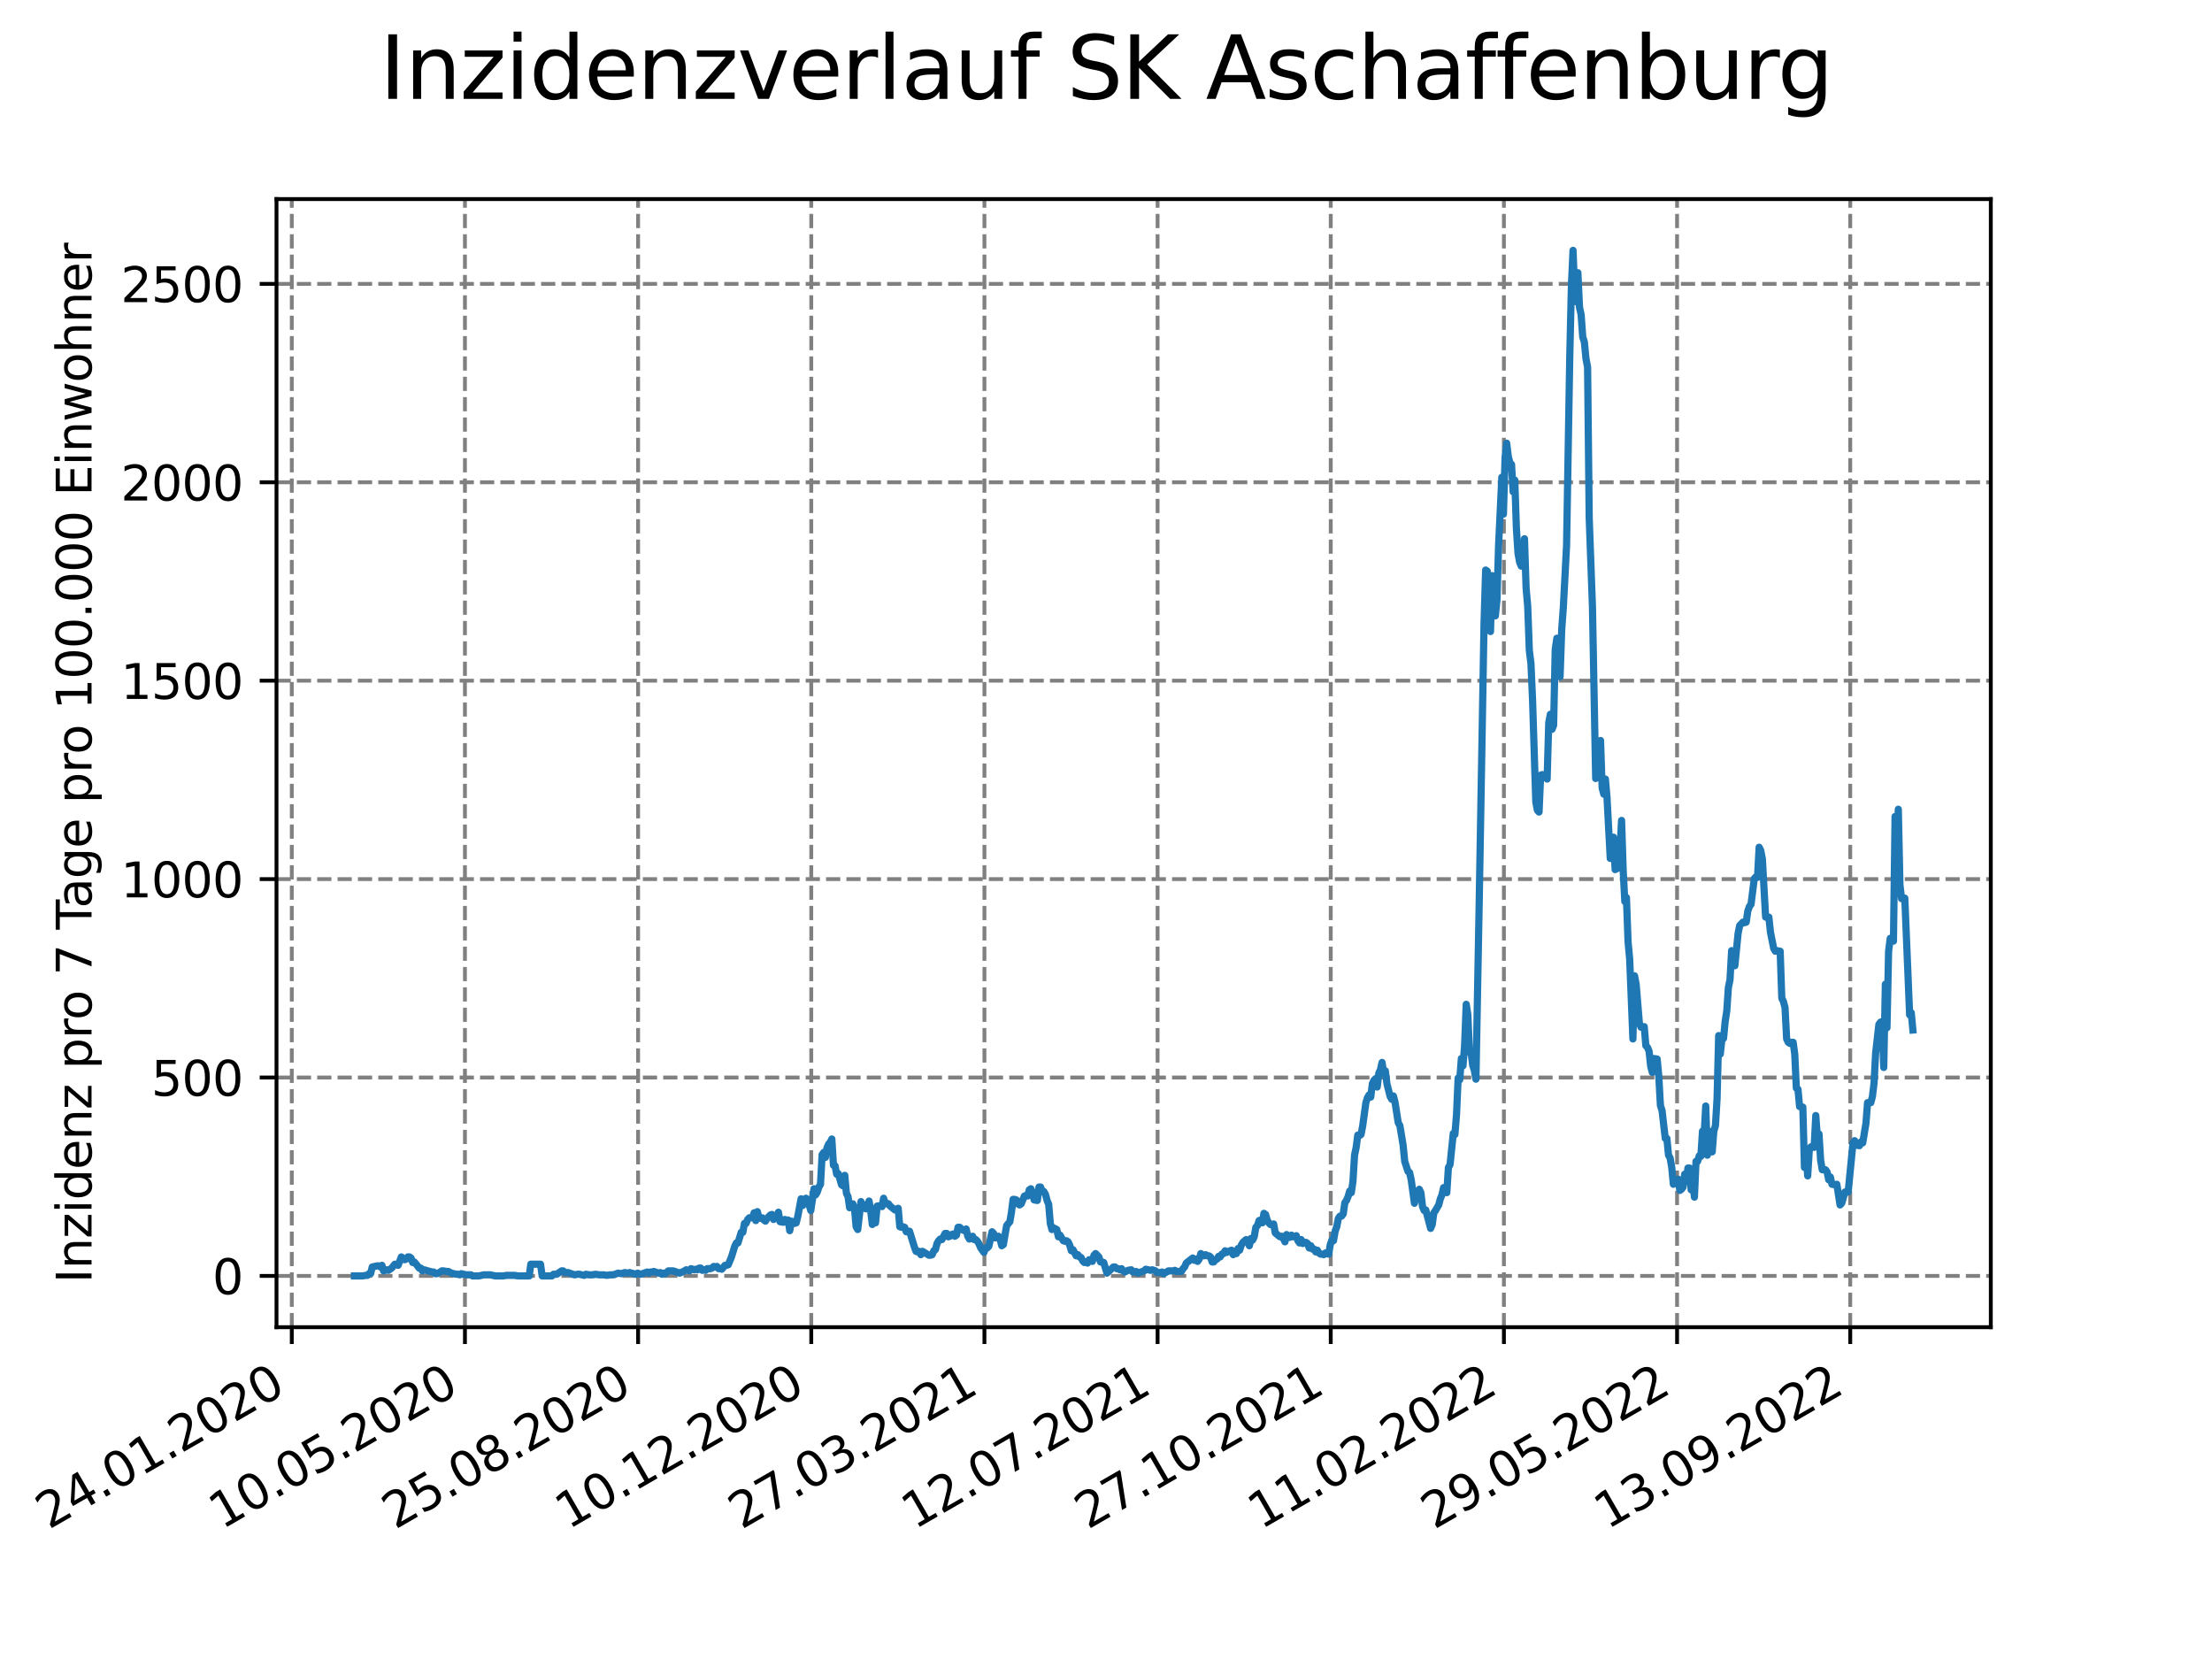 <?xml version="1.0" encoding="utf-8" standalone="no"?>
<!DOCTYPE svg PUBLIC "-//W3C//DTD SVG 1.1//EN"
  "http://www.w3.org/Graphics/SVG/1.1/DTD/svg11.dtd">
<svg xmlns:xlink="http://www.w3.org/1999/xlink" width="460.8pt" height="345.6pt" viewBox="0 0 460.8 345.6" xmlns="http://www.w3.org/2000/svg" version="1.1">
 <defs>
  <style type="text/css">*{stroke-linejoin: round; stroke-linecap: butt}</style>
 </defs>
 <g id="figure_1">
  <g id="patch_1">
   <path d="M 0 345.6 
L 460.8 345.6 
L 460.8 0 
L 0 0 
z
" style="fill: #ffffff"/>
  </g>
  <g id="axes_1">
   <g id="patch_2">
    <path d="M 57.6 276.48 
L 414.72 276.48 
L 414.72 41.472 
L 57.6 41.472 
z
" style="fill: #ffffff"/>
   </g>
   <g id="matplotlib.axis_1">
    <g id="xtick_1">
     <g id="line2d_1">
      <path d="M 60.783 276.48 
L 60.783 41.472 
" clip-path="url(#p3dc11db4c5)" style="fill: none; stroke-dasharray: 2.96,1.28; stroke-dashoffset: 0; stroke: #808080; stroke-width: 0.8"/>
     </g>
     <g id="line2d_2">
      <defs>
       <path id="m1ff7310380" d="M 0 0 
L 0 3.5 
" style="stroke: #000000; stroke-width: 0.8"/>
      </defs>
      <g>
       <use xlink:href="#m1ff7310380" x="60.783" y="276.48" style="stroke: #000000; stroke-width: 0.8"/>
      </g>
     </g>
     <g id="text_1">
      <!-- 24.01.2020 -->
      <g transform="translate(10.158 318.689) rotate(-30) scale(0.1 -0.1)">
       <defs>
        <path id="DejaVuSans-32" d="M 1228 531 
L 3431 531 
L 3431 0 
L 469 0 
L 469 531 
Q 828 903 1448 1529 
Q 2069 2156 2228 2338 
Q 2531 2678 2651 2914 
Q 2772 3150 2772 3378 
Q 2772 3750 2511 3984 
Q 2250 4219 1831 4219 
Q 1534 4219 1204 4116 
Q 875 4013 500 3803 
L 500 4441 
Q 881 4594 1212 4672 
Q 1544 4750 1819 4750 
Q 2544 4750 2975 4387 
Q 3406 4025 3406 3419 
Q 3406 3131 3298 2873 
Q 3191 2616 2906 2266 
Q 2828 2175 2409 1742 
Q 1991 1309 1228 531 
z
" transform="scale(0.016)"/>
        <path id="DejaVuSans-34" d="M 2419 4116 
L 825 1625 
L 2419 1625 
L 2419 4116 
z
M 2253 4666 
L 3047 4666 
L 3047 1625 
L 3713 1625 
L 3713 1100 
L 3047 1100 
L 3047 0 
L 2419 0 
L 2419 1100 
L 313 1100 
L 313 1709 
L 2253 4666 
z
" transform="scale(0.016)"/>
        <path id="DejaVuSans-2e" d="M 684 794 
L 1344 794 
L 1344 0 
L 684 0 
L 684 794 
z
" transform="scale(0.016)"/>
        <path id="DejaVuSans-30" d="M 2034 4250 
Q 1547 4250 1301 3770 
Q 1056 3291 1056 2328 
Q 1056 1369 1301 889 
Q 1547 409 2034 409 
Q 2525 409 2770 889 
Q 3016 1369 3016 2328 
Q 3016 3291 2770 3770 
Q 2525 4250 2034 4250 
z
M 2034 4750 
Q 2819 4750 3233 4129 
Q 3647 3509 3647 2328 
Q 3647 1150 3233 529 
Q 2819 -91 2034 -91 
Q 1250 -91 836 529 
Q 422 1150 422 2328 
Q 422 3509 836 4129 
Q 1250 4750 2034 4750 
z
" transform="scale(0.016)"/>
        <path id="DejaVuSans-31" d="M 794 531 
L 1825 531 
L 1825 4091 
L 703 3866 
L 703 4441 
L 1819 4666 
L 2450 4666 
L 2450 531 
L 3481 531 
L 3481 0 
L 794 0 
L 794 531 
z
" transform="scale(0.016)"/>
       </defs>
       <use xlink:href="#DejaVuSans-32"/>
       <use xlink:href="#DejaVuSans-34" x="63.623"/>
       <use xlink:href="#DejaVuSans-2e" x="127.246"/>
       <use xlink:href="#DejaVuSans-30" x="159.033"/>
       <use xlink:href="#DejaVuSans-31" x="222.656"/>
       <use xlink:href="#DejaVuSans-2e" x="286.279"/>
       <use xlink:href="#DejaVuSans-32" x="318.066"/>
       <use xlink:href="#DejaVuSans-30" x="381.689"/>
       <use xlink:href="#DejaVuSans-32" x="445.312"/>
       <use xlink:href="#DejaVuSans-30" x="508.936"/>
      </g>
     </g>
    </g>
    <g id="xtick_2">
     <g id="line2d_3">
      <path d="M 96.856 276.48 
L 96.856 41.472 
" clip-path="url(#p3dc11db4c5)" style="fill: none; stroke-dasharray: 2.96,1.28; stroke-dashoffset: 0; stroke: #808080; stroke-width: 0.8"/>
     </g>
     <g id="line2d_4">
      <g>
       <use xlink:href="#m1ff7310380" x="96.856" y="276.48" style="stroke: #000000; stroke-width: 0.8"/>
      </g>
     </g>
     <g id="text_2">
      <!-- 10.05.2020 -->
      <g transform="translate(46.231 318.689) rotate(-30) scale(0.1 -0.1)">
       <defs>
        <path id="DejaVuSans-35" d="M 691 4666 
L 3169 4666 
L 3169 4134 
L 1269 4134 
L 1269 2991 
Q 1406 3038 1543 3061 
Q 1681 3084 1819 3084 
Q 2600 3084 3056 2656 
Q 3513 2228 3513 1497 
Q 3513 744 3044 326 
Q 2575 -91 1722 -91 
Q 1428 -91 1123 -41 
Q 819 9 494 109 
L 494 744 
Q 775 591 1075 516 
Q 1375 441 1709 441 
Q 2250 441 2565 725 
Q 2881 1009 2881 1497 
Q 2881 1984 2565 2268 
Q 2250 2553 1709 2553 
Q 1456 2553 1204 2497 
Q 953 2441 691 2322 
L 691 4666 
z
" transform="scale(0.016)"/>
       </defs>
       <use xlink:href="#DejaVuSans-31"/>
       <use xlink:href="#DejaVuSans-30" x="63.623"/>
       <use xlink:href="#DejaVuSans-2e" x="127.246"/>
       <use xlink:href="#DejaVuSans-30" x="159.033"/>
       <use xlink:href="#DejaVuSans-35" x="222.656"/>
       <use xlink:href="#DejaVuSans-2e" x="286.279"/>
       <use xlink:href="#DejaVuSans-32" x="318.066"/>
       <use xlink:href="#DejaVuSans-30" x="381.689"/>
       <use xlink:href="#DejaVuSans-32" x="445.312"/>
       <use xlink:href="#DejaVuSans-30" x="508.936"/>
      </g>
     </g>
    </g>
    <g id="xtick_3">
     <g id="line2d_5">
      <path d="M 132.929 276.48 
L 132.929 41.472 
" clip-path="url(#p3dc11db4c5)" style="fill: none; stroke-dasharray: 2.96,1.28; stroke-dashoffset: 0; stroke: #808080; stroke-width: 0.8"/>
     </g>
     <g id="line2d_6">
      <g>
       <use xlink:href="#m1ff7310380" x="132.929" y="276.48" style="stroke: #000000; stroke-width: 0.8"/>
      </g>
     </g>
     <g id="text_3">
      <!-- 25.08.2020 -->
      <g transform="translate(82.303 318.689) rotate(-30) scale(0.1 -0.1)">
       <defs>
        <path id="DejaVuSans-38" d="M 2034 2216 
Q 1584 2216 1326 1975 
Q 1069 1734 1069 1313 
Q 1069 891 1326 650 
Q 1584 409 2034 409 
Q 2484 409 2743 651 
Q 3003 894 3003 1313 
Q 3003 1734 2745 1975 
Q 2488 2216 2034 2216 
z
M 1403 2484 
Q 997 2584 770 2862 
Q 544 3141 544 3541 
Q 544 4100 942 4425 
Q 1341 4750 2034 4750 
Q 2731 4750 3128 4425 
Q 3525 4100 3525 3541 
Q 3525 3141 3298 2862 
Q 3072 2584 2669 2484 
Q 3125 2378 3379 2068 
Q 3634 1759 3634 1313 
Q 3634 634 3220 271 
Q 2806 -91 2034 -91 
Q 1263 -91 848 271 
Q 434 634 434 1313 
Q 434 1759 690 2068 
Q 947 2378 1403 2484 
z
M 1172 3481 
Q 1172 3119 1398 2916 
Q 1625 2713 2034 2713 
Q 2441 2713 2670 2916 
Q 2900 3119 2900 3481 
Q 2900 3844 2670 4047 
Q 2441 4250 2034 4250 
Q 1625 4250 1398 4047 
Q 1172 3844 1172 3481 
z
" transform="scale(0.016)"/>
       </defs>
       <use xlink:href="#DejaVuSans-32"/>
       <use xlink:href="#DejaVuSans-35" x="63.623"/>
       <use xlink:href="#DejaVuSans-2e" x="127.246"/>
       <use xlink:href="#DejaVuSans-30" x="159.033"/>
       <use xlink:href="#DejaVuSans-38" x="222.656"/>
       <use xlink:href="#DejaVuSans-2e" x="286.279"/>
       <use xlink:href="#DejaVuSans-32" x="318.066"/>
       <use xlink:href="#DejaVuSans-30" x="381.689"/>
       <use xlink:href="#DejaVuSans-32" x="445.312"/>
       <use xlink:href="#DejaVuSans-30" x="508.936"/>
      </g>
     </g>
    </g>
    <g id="xtick_4">
     <g id="line2d_7">
      <path d="M 169.001 276.48 
L 169.001 41.472 
" clip-path="url(#p3dc11db4c5)" style="fill: none; stroke-dasharray: 2.96,1.28; stroke-dashoffset: 0; stroke: #808080; stroke-width: 0.8"/>
     </g>
     <g id="line2d_8">
      <g>
       <use xlink:href="#m1ff7310380" x="169.001" y="276.48" style="stroke: #000000; stroke-width: 0.8"/>
      </g>
     </g>
     <g id="text_4">
      <!-- 10.12.2020 -->
      <g transform="translate(118.376 318.689) rotate(-30) scale(0.1 -0.1)">
       <use xlink:href="#DejaVuSans-31"/>
       <use xlink:href="#DejaVuSans-30" x="63.623"/>
       <use xlink:href="#DejaVuSans-2e" x="127.246"/>
       <use xlink:href="#DejaVuSans-31" x="159.033"/>
       <use xlink:href="#DejaVuSans-32" x="222.656"/>
       <use xlink:href="#DejaVuSans-2e" x="286.279"/>
       <use xlink:href="#DejaVuSans-32" x="318.066"/>
       <use xlink:href="#DejaVuSans-30" x="381.689"/>
       <use xlink:href="#DejaVuSans-32" x="445.312"/>
       <use xlink:href="#DejaVuSans-30" x="508.936"/>
      </g>
     </g>
    </g>
    <g id="xtick_5">
     <g id="line2d_9">
      <path d="M 205.074 276.48 
L 205.074 41.472 
" clip-path="url(#p3dc11db4c5)" style="fill: none; stroke-dasharray: 2.96,1.28; stroke-dashoffset: 0; stroke: #808080; stroke-width: 0.8"/>
     </g>
     <g id="line2d_10">
      <g>
       <use xlink:href="#m1ff7310380" x="205.074" y="276.48" style="stroke: #000000; stroke-width: 0.8"/>
      </g>
     </g>
     <g id="text_5">
      <!-- 27.03.2021 -->
      <g transform="translate(154.449 318.689) rotate(-30) scale(0.1 -0.1)">
       <defs>
        <path id="DejaVuSans-37" d="M 525 4666 
L 3525 4666 
L 3525 4397 
L 1831 0 
L 1172 0 
L 2766 4134 
L 525 4134 
L 525 4666 
z
" transform="scale(0.016)"/>
        <path id="DejaVuSans-33" d="M 2597 2516 
Q 3050 2419 3304 2112 
Q 3559 1806 3559 1356 
Q 3559 666 3084 287 
Q 2609 -91 1734 -91 
Q 1441 -91 1130 -33 
Q 819 25 488 141 
L 488 750 
Q 750 597 1062 519 
Q 1375 441 1716 441 
Q 2309 441 2620 675 
Q 2931 909 2931 1356 
Q 2931 1769 2642 2001 
Q 2353 2234 1838 2234 
L 1294 2234 
L 1294 2753 
L 1863 2753 
Q 2328 2753 2575 2939 
Q 2822 3125 2822 3475 
Q 2822 3834 2567 4026 
Q 2313 4219 1838 4219 
Q 1578 4219 1281 4162 
Q 984 4106 628 3988 
L 628 4550 
Q 988 4650 1302 4700 
Q 1616 4750 1894 4750 
Q 2613 4750 3031 4423 
Q 3450 4097 3450 3541 
Q 3450 3153 3228 2886 
Q 3006 2619 2597 2516 
z
" transform="scale(0.016)"/>
       </defs>
       <use xlink:href="#DejaVuSans-32"/>
       <use xlink:href="#DejaVuSans-37" x="63.623"/>
       <use xlink:href="#DejaVuSans-2e" x="127.246"/>
       <use xlink:href="#DejaVuSans-30" x="159.033"/>
       <use xlink:href="#DejaVuSans-33" x="222.656"/>
       <use xlink:href="#DejaVuSans-2e" x="286.279"/>
       <use xlink:href="#DejaVuSans-32" x="318.066"/>
       <use xlink:href="#DejaVuSans-30" x="381.689"/>
       <use xlink:href="#DejaVuSans-32" x="445.312"/>
       <use xlink:href="#DejaVuSans-31" x="508.936"/>
      </g>
     </g>
    </g>
    <g id="xtick_6">
     <g id="line2d_11">
      <path d="M 241.147 276.48 
L 241.147 41.472 
" clip-path="url(#p3dc11db4c5)" style="fill: none; stroke-dasharray: 2.96,1.28; stroke-dashoffset: 0; stroke: #808080; stroke-width: 0.8"/>
     </g>
     <g id="line2d_12">
      <g>
       <use xlink:href="#m1ff7310380" x="241.147" y="276.48" style="stroke: #000000; stroke-width: 0.8"/>
      </g>
     </g>
     <g id="text_6">
      <!-- 12.07.2021 -->
      <g transform="translate(190.521 318.689) rotate(-30) scale(0.1 -0.1)">
       <use xlink:href="#DejaVuSans-31"/>
       <use xlink:href="#DejaVuSans-32" x="63.623"/>
       <use xlink:href="#DejaVuSans-2e" x="127.246"/>
       <use xlink:href="#DejaVuSans-30" x="159.033"/>
       <use xlink:href="#DejaVuSans-37" x="222.656"/>
       <use xlink:href="#DejaVuSans-2e" x="286.279"/>
       <use xlink:href="#DejaVuSans-32" x="318.066"/>
       <use xlink:href="#DejaVuSans-30" x="381.689"/>
       <use xlink:href="#DejaVuSans-32" x="445.312"/>
       <use xlink:href="#DejaVuSans-31" x="508.936"/>
      </g>
     </g>
    </g>
    <g id="xtick_7">
     <g id="line2d_13">
      <path d="M 277.219 276.48 
L 277.219 41.472 
" clip-path="url(#p3dc11db4c5)" style="fill: none; stroke-dasharray: 2.96,1.28; stroke-dashoffset: 0; stroke: #808080; stroke-width: 0.8"/>
     </g>
     <g id="line2d_14">
      <g>
       <use xlink:href="#m1ff7310380" x="277.219" y="276.48" style="stroke: #000000; stroke-width: 0.8"/>
      </g>
     </g>
     <g id="text_7">
      <!-- 27.10.2021 -->
      <g transform="translate(226.594 318.689) rotate(-30) scale(0.1 -0.1)">
       <use xlink:href="#DejaVuSans-32"/>
       <use xlink:href="#DejaVuSans-37" x="63.623"/>
       <use xlink:href="#DejaVuSans-2e" x="127.246"/>
       <use xlink:href="#DejaVuSans-31" x="159.033"/>
       <use xlink:href="#DejaVuSans-30" x="222.656"/>
       <use xlink:href="#DejaVuSans-2e" x="286.279"/>
       <use xlink:href="#DejaVuSans-32" x="318.066"/>
       <use xlink:href="#DejaVuSans-30" x="381.689"/>
       <use xlink:href="#DejaVuSans-32" x="445.312"/>
       <use xlink:href="#DejaVuSans-31" x="508.936"/>
      </g>
     </g>
    </g>
    <g id="xtick_8">
     <g id="line2d_15">
      <path d="M 313.292 276.48 
L 313.292 41.472 
" clip-path="url(#p3dc11db4c5)" style="fill: none; stroke-dasharray: 2.96,1.28; stroke-dashoffset: 0; stroke: #808080; stroke-width: 0.8"/>
     </g>
     <g id="line2d_16">
      <g>
       <use xlink:href="#m1ff7310380" x="313.292" y="276.48" style="stroke: #000000; stroke-width: 0.8"/>
      </g>
     </g>
     <g id="text_8">
      <!-- 11.02.2022 -->
      <g transform="translate(262.667 318.689) rotate(-30) scale(0.1 -0.1)">
       <use xlink:href="#DejaVuSans-31"/>
       <use xlink:href="#DejaVuSans-31" x="63.623"/>
       <use xlink:href="#DejaVuSans-2e" x="127.246"/>
       <use xlink:href="#DejaVuSans-30" x="159.033"/>
       <use xlink:href="#DejaVuSans-32" x="222.656"/>
       <use xlink:href="#DejaVuSans-2e" x="286.279"/>
       <use xlink:href="#DejaVuSans-32" x="318.066"/>
       <use xlink:href="#DejaVuSans-30" x="381.689"/>
       <use xlink:href="#DejaVuSans-32" x="445.312"/>
       <use xlink:href="#DejaVuSans-32" x="508.936"/>
      </g>
     </g>
    </g>
    <g id="xtick_9">
     <g id="line2d_17">
      <path d="M 349.365 276.48 
L 349.365 41.472 
" clip-path="url(#p3dc11db4c5)" style="fill: none; stroke-dasharray: 2.96,1.28; stroke-dashoffset: 0; stroke: #808080; stroke-width: 0.8"/>
     </g>
     <g id="line2d_18">
      <g>
       <use xlink:href="#m1ff7310380" x="349.365" y="276.48" style="stroke: #000000; stroke-width: 0.8"/>
      </g>
     </g>
     <g id="text_9">
      <!-- 29.05.2022 -->
      <g transform="translate(298.74 318.689) rotate(-30) scale(0.1 -0.1)">
       <defs>
        <path id="DejaVuSans-39" d="M 703 97 
L 703 672 
Q 941 559 1184 500 
Q 1428 441 1663 441 
Q 2288 441 2617 861 
Q 2947 1281 2994 2138 
Q 2813 1869 2534 1725 
Q 2256 1581 1919 1581 
Q 1219 1581 811 2004 
Q 403 2428 403 3163 
Q 403 3881 828 4315 
Q 1253 4750 1959 4750 
Q 2769 4750 3195 4129 
Q 3622 3509 3622 2328 
Q 3622 1225 3098 567 
Q 2575 -91 1691 -91 
Q 1453 -91 1209 -44 
Q 966 3 703 97 
z
M 1959 2075 
Q 2384 2075 2632 2365 
Q 2881 2656 2881 3163 
Q 2881 3666 2632 3958 
Q 2384 4250 1959 4250 
Q 1534 4250 1286 3958 
Q 1038 3666 1038 3163 
Q 1038 2656 1286 2365 
Q 1534 2075 1959 2075 
z
" transform="scale(0.016)"/>
       </defs>
       <use xlink:href="#DejaVuSans-32"/>
       <use xlink:href="#DejaVuSans-39" x="63.623"/>
       <use xlink:href="#DejaVuSans-2e" x="127.246"/>
       <use xlink:href="#DejaVuSans-30" x="159.033"/>
       <use xlink:href="#DejaVuSans-35" x="222.656"/>
       <use xlink:href="#DejaVuSans-2e" x="286.279"/>
       <use xlink:href="#DejaVuSans-32" x="318.066"/>
       <use xlink:href="#DejaVuSans-30" x="381.689"/>
       <use xlink:href="#DejaVuSans-32" x="445.312"/>
       <use xlink:href="#DejaVuSans-32" x="508.936"/>
      </g>
     </g>
    </g>
    <g id="xtick_10">
     <g id="line2d_19">
      <path d="M 385.438 276.48 
L 385.438 41.472 
" clip-path="url(#p3dc11db4c5)" style="fill: none; stroke-dasharray: 2.96,1.28; stroke-dashoffset: 0; stroke: #808080; stroke-width: 0.8"/>
     </g>
     <g id="line2d_20">
      <g>
       <use xlink:href="#m1ff7310380" x="385.438" y="276.48" style="stroke: #000000; stroke-width: 0.8"/>
      </g>
     </g>
     <g id="text_10">
      <!-- 13.09.2022 -->
      <g transform="translate(334.812 318.689) rotate(-30) scale(0.1 -0.1)">
       <use xlink:href="#DejaVuSans-31"/>
       <use xlink:href="#DejaVuSans-33" x="63.623"/>
       <use xlink:href="#DejaVuSans-2e" x="127.246"/>
       <use xlink:href="#DejaVuSans-30" x="159.033"/>
       <use xlink:href="#DejaVuSans-39" x="222.656"/>
       <use xlink:href="#DejaVuSans-2e" x="286.279"/>
       <use xlink:href="#DejaVuSans-32" x="318.066"/>
       <use xlink:href="#DejaVuSans-30" x="381.689"/>
       <use xlink:href="#DejaVuSans-32" x="445.312"/>
       <use xlink:href="#DejaVuSans-32" x="508.936"/>
      </g>
     </g>
    </g>
   </g>
   <g id="matplotlib.axis_2">
    <g id="ytick_1">
     <g id="line2d_21">
      <path d="M 57.6 265.798 
L 414.72 265.798 
" clip-path="url(#p3dc11db4c5)" style="fill: none; stroke-dasharray: 2.96,1.28; stroke-dashoffset: 0; stroke: #808080; stroke-width: 0.8"/>
     </g>
     <g id="line2d_22">
      <defs>
       <path id="m700a92827a" d="M 0 0 
L -3.5 0 
" style="stroke: #000000; stroke-width: 0.8"/>
      </defs>
      <g>
       <use xlink:href="#m700a92827a" x="57.6" y="265.798" style="stroke: #000000; stroke-width: 0.8"/>
      </g>
     </g>
     <g id="text_11">
      <!-- 0 -->
      <g transform="translate(44.237 269.597) scale(0.1 -0.1)">
       <use xlink:href="#DejaVuSans-30"/>
      </g>
     </g>
    </g>
    <g id="ytick_2">
     <g id="line2d_23">
      <path d="M 57.6 224.465 
L 414.72 224.465 
" clip-path="url(#p3dc11db4c5)" style="fill: none; stroke-dasharray: 2.96,1.28; stroke-dashoffset: 0; stroke: #808080; stroke-width: 0.8"/>
     </g>
     <g id="line2d_24">
      <g>
       <use xlink:href="#m700a92827a" x="57.6" y="224.465" style="stroke: #000000; stroke-width: 0.8"/>
      </g>
     </g>
     <g id="text_12">
      <!-- 500 -->
      <g transform="translate(31.512 228.264) scale(0.1 -0.1)">
       <use xlink:href="#DejaVuSans-35"/>
       <use xlink:href="#DejaVuSans-30" x="63.623"/>
       <use xlink:href="#DejaVuSans-30" x="127.246"/>
      </g>
     </g>
    </g>
    <g id="ytick_3">
     <g id="line2d_25">
      <path d="M 57.6 183.132 
L 414.72 183.132 
" clip-path="url(#p3dc11db4c5)" style="fill: none; stroke-dasharray: 2.96,1.28; stroke-dashoffset: 0; stroke: #808080; stroke-width: 0.8"/>
     </g>
     <g id="line2d_26">
      <g>
       <use xlink:href="#m700a92827a" x="57.6" y="183.132" style="stroke: #000000; stroke-width: 0.8"/>
      </g>
     </g>
     <g id="text_13">
      <!-- 1000 -->
      <g transform="translate(25.15 186.932) scale(0.1 -0.1)">
       <use xlink:href="#DejaVuSans-31"/>
       <use xlink:href="#DejaVuSans-30" x="63.623"/>
       <use xlink:href="#DejaVuSans-30" x="127.246"/>
       <use xlink:href="#DejaVuSans-30" x="190.869"/>
      </g>
     </g>
    </g>
    <g id="ytick_4">
     <g id="line2d_27">
      <path d="M 57.6 141.8 
L 414.72 141.8 
" clip-path="url(#p3dc11db4c5)" style="fill: none; stroke-dasharray: 2.96,1.28; stroke-dashoffset: 0; stroke: #808080; stroke-width: 0.8"/>
     </g>
     <g id="line2d_28">
      <g>
       <use xlink:href="#m700a92827a" x="57.6" y="141.8" style="stroke: #000000; stroke-width: 0.8"/>
      </g>
     </g>
     <g id="text_14">
      <!-- 1500 -->
      <g transform="translate(25.15 145.599) scale(0.1 -0.1)">
       <use xlink:href="#DejaVuSans-31"/>
       <use xlink:href="#DejaVuSans-35" x="63.623"/>
       <use xlink:href="#DejaVuSans-30" x="127.246"/>
       <use xlink:href="#DejaVuSans-30" x="190.869"/>
      </g>
     </g>
    </g>
    <g id="ytick_5">
     <g id="line2d_29">
      <path d="M 57.6 100.467 
L 414.72 100.467 
" clip-path="url(#p3dc11db4c5)" style="fill: none; stroke-dasharray: 2.96,1.28; stroke-dashoffset: 0; stroke: #808080; stroke-width: 0.8"/>
     </g>
     <g id="line2d_30">
      <g>
       <use xlink:href="#m700a92827a" x="57.6" y="100.467" style="stroke: #000000; stroke-width: 0.8"/>
      </g>
     </g>
     <g id="text_15">
      <!-- 2000 -->
      <g transform="translate(25.15 104.266) scale(0.1 -0.1)">
       <use xlink:href="#DejaVuSans-32"/>
       <use xlink:href="#DejaVuSans-30" x="63.623"/>
       <use xlink:href="#DejaVuSans-30" x="127.246"/>
       <use xlink:href="#DejaVuSans-30" x="190.869"/>
      </g>
     </g>
    </g>
    <g id="ytick_6">
     <g id="line2d_31">
      <path d="M 57.6 59.134 
L 414.72 59.134 
" clip-path="url(#p3dc11db4c5)" style="fill: none; stroke-dasharray: 2.96,1.28; stroke-dashoffset: 0; stroke: #808080; stroke-width: 0.8"/>
     </g>
     <g id="line2d_32">
      <g>
       <use xlink:href="#m700a92827a" x="57.6" y="59.134" style="stroke: #000000; stroke-width: 0.8"/>
      </g>
     </g>
     <g id="text_16">
      <!-- 2500 -->
      <g transform="translate(25.15 62.933) scale(0.1 -0.1)">
       <use xlink:href="#DejaVuSans-32"/>
       <use xlink:href="#DejaVuSans-35" x="63.623"/>
       <use xlink:href="#DejaVuSans-30" x="127.246"/>
       <use xlink:href="#DejaVuSans-30" x="190.869"/>
      </g>
     </g>
    </g>
    <g id="text_17">
     <!-- Inzidenz pro 7 Tage pro 100.000 Einwohner -->
     <g transform="translate(19.07 267.301) rotate(-90) scale(0.1 -0.1)">
      <defs>
       <path id="DejaVuSans-49" d="M 628 4666 
L 1259 4666 
L 1259 0 
L 628 0 
L 628 4666 
z
" transform="scale(0.016)"/>
       <path id="DejaVuSans-6e" d="M 3513 2113 
L 3513 0 
L 2938 0 
L 2938 2094 
Q 2938 2591 2744 2837 
Q 2550 3084 2163 3084 
Q 1697 3084 1428 2787 
Q 1159 2491 1159 1978 
L 1159 0 
L 581 0 
L 581 3500 
L 1159 3500 
L 1159 2956 
Q 1366 3272 1645 3428 
Q 1925 3584 2291 3584 
Q 2894 3584 3203 3211 
Q 3513 2838 3513 2113 
z
" transform="scale(0.016)"/>
       <path id="DejaVuSans-7a" d="M 353 3500 
L 3084 3500 
L 3084 2975 
L 922 459 
L 3084 459 
L 3084 0 
L 275 0 
L 275 525 
L 2438 3041 
L 353 3041 
L 353 3500 
z
" transform="scale(0.016)"/>
       <path id="DejaVuSans-69" d="M 603 3500 
L 1178 3500 
L 1178 0 
L 603 0 
L 603 3500 
z
M 603 4863 
L 1178 4863 
L 1178 4134 
L 603 4134 
L 603 4863 
z
" transform="scale(0.016)"/>
       <path id="DejaVuSans-64" d="M 2906 2969 
L 2906 4863 
L 3481 4863 
L 3481 0 
L 2906 0 
L 2906 525 
Q 2725 213 2448 61 
Q 2172 -91 1784 -91 
Q 1150 -91 751 415 
Q 353 922 353 1747 
Q 353 2572 751 3078 
Q 1150 3584 1784 3584 
Q 2172 3584 2448 3432 
Q 2725 3281 2906 2969 
z
M 947 1747 
Q 947 1113 1208 752 
Q 1469 391 1925 391 
Q 2381 391 2643 752 
Q 2906 1113 2906 1747 
Q 2906 2381 2643 2742 
Q 2381 3103 1925 3103 
Q 1469 3103 1208 2742 
Q 947 2381 947 1747 
z
" transform="scale(0.016)"/>
       <path id="DejaVuSans-65" d="M 3597 1894 
L 3597 1613 
L 953 1613 
Q 991 1019 1311 708 
Q 1631 397 2203 397 
Q 2534 397 2845 478 
Q 3156 559 3463 722 
L 3463 178 
Q 3153 47 2828 -22 
Q 2503 -91 2169 -91 
Q 1331 -91 842 396 
Q 353 884 353 1716 
Q 353 2575 817 3079 
Q 1281 3584 2069 3584 
Q 2775 3584 3186 3129 
Q 3597 2675 3597 1894 
z
M 3022 2063 
Q 3016 2534 2758 2815 
Q 2500 3097 2075 3097 
Q 1594 3097 1305 2825 
Q 1016 2553 972 2059 
L 3022 2063 
z
" transform="scale(0.016)"/>
       <path id="DejaVuSans-20" transform="scale(0.016)"/>
       <path id="DejaVuSans-70" d="M 1159 525 
L 1159 -1331 
L 581 -1331 
L 581 3500 
L 1159 3500 
L 1159 2969 
Q 1341 3281 1617 3432 
Q 1894 3584 2278 3584 
Q 2916 3584 3314 3078 
Q 3713 2572 3713 1747 
Q 3713 922 3314 415 
Q 2916 -91 2278 -91 
Q 1894 -91 1617 61 
Q 1341 213 1159 525 
z
M 3116 1747 
Q 3116 2381 2855 2742 
Q 2594 3103 2138 3103 
Q 1681 3103 1420 2742 
Q 1159 2381 1159 1747 
Q 1159 1113 1420 752 
Q 1681 391 2138 391 
Q 2594 391 2855 752 
Q 3116 1113 3116 1747 
z
" transform="scale(0.016)"/>
       <path id="DejaVuSans-72" d="M 2631 2963 
Q 2534 3019 2420 3045 
Q 2306 3072 2169 3072 
Q 1681 3072 1420 2755 
Q 1159 2438 1159 1844 
L 1159 0 
L 581 0 
L 581 3500 
L 1159 3500 
L 1159 2956 
Q 1341 3275 1631 3429 
Q 1922 3584 2338 3584 
Q 2397 3584 2469 3576 
Q 2541 3569 2628 3553 
L 2631 2963 
z
" transform="scale(0.016)"/>
       <path id="DejaVuSans-6f" d="M 1959 3097 
Q 1497 3097 1228 2736 
Q 959 2375 959 1747 
Q 959 1119 1226 758 
Q 1494 397 1959 397 
Q 2419 397 2687 759 
Q 2956 1122 2956 1747 
Q 2956 2369 2687 2733 
Q 2419 3097 1959 3097 
z
M 1959 3584 
Q 2709 3584 3137 3096 
Q 3566 2609 3566 1747 
Q 3566 888 3137 398 
Q 2709 -91 1959 -91 
Q 1206 -91 779 398 
Q 353 888 353 1747 
Q 353 2609 779 3096 
Q 1206 3584 1959 3584 
z
" transform="scale(0.016)"/>
       <path id="DejaVuSans-54" d="M -19 4666 
L 3928 4666 
L 3928 4134 
L 2272 4134 
L 2272 0 
L 1638 0 
L 1638 4134 
L -19 4134 
L -19 4666 
z
" transform="scale(0.016)"/>
       <path id="DejaVuSans-61" d="M 2194 1759 
Q 1497 1759 1228 1600 
Q 959 1441 959 1056 
Q 959 750 1161 570 
Q 1363 391 1709 391 
Q 2188 391 2477 730 
Q 2766 1069 2766 1631 
L 2766 1759 
L 2194 1759 
z
M 3341 1997 
L 3341 0 
L 2766 0 
L 2766 531 
Q 2569 213 2275 61 
Q 1981 -91 1556 -91 
Q 1019 -91 701 211 
Q 384 513 384 1019 
Q 384 1609 779 1909 
Q 1175 2209 1959 2209 
L 2766 2209 
L 2766 2266 
Q 2766 2663 2505 2880 
Q 2244 3097 1772 3097 
Q 1472 3097 1187 3025 
Q 903 2953 641 2809 
L 641 3341 
Q 956 3463 1253 3523 
Q 1550 3584 1831 3584 
Q 2591 3584 2966 3190 
Q 3341 2797 3341 1997 
z
" transform="scale(0.016)"/>
       <path id="DejaVuSans-67" d="M 2906 1791 
Q 2906 2416 2648 2759 
Q 2391 3103 1925 3103 
Q 1463 3103 1205 2759 
Q 947 2416 947 1791 
Q 947 1169 1205 825 
Q 1463 481 1925 481 
Q 2391 481 2648 825 
Q 2906 1169 2906 1791 
z
M 3481 434 
Q 3481 -459 3084 -895 
Q 2688 -1331 1869 -1331 
Q 1566 -1331 1297 -1286 
Q 1028 -1241 775 -1147 
L 775 -588 
Q 1028 -725 1275 -790 
Q 1522 -856 1778 -856 
Q 2344 -856 2625 -561 
Q 2906 -266 2906 331 
L 2906 616 
Q 2728 306 2450 153 
Q 2172 0 1784 0 
Q 1141 0 747 490 
Q 353 981 353 1791 
Q 353 2603 747 3093 
Q 1141 3584 1784 3584 
Q 2172 3584 2450 3431 
Q 2728 3278 2906 2969 
L 2906 3500 
L 3481 3500 
L 3481 434 
z
" transform="scale(0.016)"/>
       <path id="DejaVuSans-45" d="M 628 4666 
L 3578 4666 
L 3578 4134 
L 1259 4134 
L 1259 2753 
L 3481 2753 
L 3481 2222 
L 1259 2222 
L 1259 531 
L 3634 531 
L 3634 0 
L 628 0 
L 628 4666 
z
" transform="scale(0.016)"/>
       <path id="DejaVuSans-77" d="M 269 3500 
L 844 3500 
L 1563 769 
L 2278 3500 
L 2956 3500 
L 3675 769 
L 4391 3500 
L 4966 3500 
L 4050 0 
L 3372 0 
L 2619 2869 
L 1863 0 
L 1184 0 
L 269 3500 
z
" transform="scale(0.016)"/>
       <path id="DejaVuSans-68" d="M 3513 2113 
L 3513 0 
L 2938 0 
L 2938 2094 
Q 2938 2591 2744 2837 
Q 2550 3084 2163 3084 
Q 1697 3084 1428 2787 
Q 1159 2491 1159 1978 
L 1159 0 
L 581 0 
L 581 4863 
L 1159 4863 
L 1159 2956 
Q 1366 3272 1645 3428 
Q 1925 3584 2291 3584 
Q 2894 3584 3203 3211 
Q 3513 2838 3513 2113 
z
" transform="scale(0.016)"/>
      </defs>
      <use xlink:href="#DejaVuSans-49"/>
      <use xlink:href="#DejaVuSans-6e" x="29.492"/>
      <use xlink:href="#DejaVuSans-7a" x="92.871"/>
      <use xlink:href="#DejaVuSans-69" x="145.361"/>
      <use xlink:href="#DejaVuSans-64" x="173.145"/>
      <use xlink:href="#DejaVuSans-65" x="236.621"/>
      <use xlink:href="#DejaVuSans-6e" x="298.145"/>
      <use xlink:href="#DejaVuSans-7a" x="361.523"/>
      <use xlink:href="#DejaVuSans-20" x="414.014"/>
      <use xlink:href="#DejaVuSans-70" x="445.801"/>
      <use xlink:href="#DejaVuSans-72" x="509.277"/>
      <use xlink:href="#DejaVuSans-6f" x="548.141"/>
      <use xlink:href="#DejaVuSans-20" x="609.322"/>
      <use xlink:href="#DejaVuSans-37" x="641.109"/>
      <use xlink:href="#DejaVuSans-20" x="704.732"/>
      <use xlink:href="#DejaVuSans-54" x="736.52"/>
      <use xlink:href="#DejaVuSans-61" x="781.104"/>
      <use xlink:href="#DejaVuSans-67" x="842.383"/>
      <use xlink:href="#DejaVuSans-65" x="905.859"/>
      <use xlink:href="#DejaVuSans-20" x="967.383"/>
      <use xlink:href="#DejaVuSans-70" x="999.17"/>
      <use xlink:href="#DejaVuSans-72" x="1062.646"/>
      <use xlink:href="#DejaVuSans-6f" x="1101.51"/>
      <use xlink:href="#DejaVuSans-20" x="1162.691"/>
      <use xlink:href="#DejaVuSans-31" x="1194.479"/>
      <use xlink:href="#DejaVuSans-30" x="1258.102"/>
      <use xlink:href="#DejaVuSans-30" x="1321.725"/>
      <use xlink:href="#DejaVuSans-2e" x="1385.348"/>
      <use xlink:href="#DejaVuSans-30" x="1417.135"/>
      <use xlink:href="#DejaVuSans-30" x="1480.758"/>
      <use xlink:href="#DejaVuSans-30" x="1544.381"/>
      <use xlink:href="#DejaVuSans-20" x="1608.004"/>
      <use xlink:href="#DejaVuSans-45" x="1639.791"/>
      <use xlink:href="#DejaVuSans-69" x="1702.975"/>
      <use xlink:href="#DejaVuSans-6e" x="1730.758"/>
      <use xlink:href="#DejaVuSans-77" x="1794.137"/>
      <use xlink:href="#DejaVuSans-6f" x="1875.924"/>
      <use xlink:href="#DejaVuSans-68" x="1937.105"/>
      <use xlink:href="#DejaVuSans-6e" x="2000.484"/>
      <use xlink:href="#DejaVuSans-65" x="2063.863"/>
      <use xlink:href="#DejaVuSans-72" x="2125.387"/>
     </g>
    </g>
   </g>
   <g id="line2d_33">
    <path d="M 73.833 265.798 
L 75.518 265.798 
L 76.193 265.681 
L 76.53 265.681 
L 76.867 265.332 
L 77.204 265.332 
L 77.541 263.935 
L 78.553 263.702 
L 78.89 263.702 
L 79.227 263.935 
L 79.564 263.586 
L 79.901 264.75 
L 80.575 264.517 
L 80.912 264.634 
L 81.587 264.168 
L 82.261 263.353 
L 82.935 263.586 
L 83.609 261.839 
L 84.284 262.421 
L 84.621 262.305 
L 84.958 261.839 
L 85.295 261.839 
L 85.632 262.072 
L 85.969 263.004 
L 86.306 262.887 
L 86.981 263.702 
L 87.318 264.168 
L 87.655 264.168 
L 87.992 264.75 
L 88.329 264.517 
L 90.015 264.983 
L 90.352 264.983 
L 90.689 265.332 
L 91.026 265.332 
L 91.701 264.983 
L 92.038 264.75 
L 92.375 264.75 
L 93.049 264.866 
L 93.386 264.866 
L 94.06 265.216 
L 95.072 265.449 
L 95.409 265.449 
L 95.746 265.565 
L 96.083 265.332 
L 97.095 265.565 
L 98.106 265.565 
L 98.443 265.798 
L 99.792 265.798 
L 100.803 265.565 
L 102.152 265.565 
L 103.163 265.798 
L 104.849 265.798 
L 105.523 265.681 
L 107.208 265.681 
L 107.883 265.798 
L 110.243 265.798 
L 110.58 263.353 
L 112.602 263.353 
L 112.94 265.798 
L 114.962 265.798 
L 115.3 265.449 
L 115.974 265.449 
L 116.985 264.75 
L 117.322 264.75 
L 117.659 265.099 
L 118.334 265.099 
L 119.682 265.565 
L 120.356 265.449 
L 120.694 265.449 
L 121.705 265.681 
L 122.042 265.449 
L 122.716 265.565 
L 123.391 265.565 
L 124.065 265.449 
L 124.739 265.565 
L 125.75 265.565 
L 126.425 265.681 
L 127.099 265.565 
L 127.773 265.565 
L 128.785 265.216 
L 129.459 265.332 
L 130.133 265.099 
L 130.807 265.216 
L 131.145 265.099 
L 132.493 265.449 
L 132.83 265.216 
L 133.504 265.449 
L 134.853 264.983 
L 135.19 265.216 
L 135.527 264.983 
L 135.864 264.983 
L 136.201 264.866 
L 137.213 265.216 
L 137.55 265.099 
L 137.887 265.449 
L 138.224 265.216 
L 138.561 265.332 
L 139.236 264.75 
L 140.247 264.75 
L 141.596 265.216 
L 142.607 264.75 
L 142.944 264.517 
L 143.618 264.75 
L 143.955 264.284 
L 144.63 264.517 
L 144.967 264.401 
L 145.304 264.517 
L 145.641 264.168 
L 145.978 264.168 
L 146.315 264.634 
L 146.652 264.517 
L 146.99 264.634 
L 147.327 264.284 
L 148.001 264.284 
L 148.338 264.168 
L 148.675 263.819 
L 149.012 263.935 
L 149.349 263.819 
L 149.687 264.284 
L 150.024 264.284 
L 150.361 264.401 
L 151.035 263.586 
L 151.372 263.586 
L 151.709 263.469 
L 152.384 261.839 
L 153.058 259.627 
L 153.395 258.929 
L 153.732 258.929 
L 154.406 256.717 
L 154.744 256.717 
L 155.081 254.854 
L 155.418 254.854 
L 155.755 254.039 
L 156.092 253.689 
L 156.766 253.689 
L 157.103 252.642 
L 157.441 254.272 
L 157.778 252.409 
L 158.115 253.689 
L 158.452 253.806 
L 158.789 253.689 
L 159.126 254.155 
L 159.463 254.388 
L 159.8 253.806 
L 160.475 253.107 
L 160.812 252.991 
L 161.149 254.039 
L 161.486 253.224 
L 161.823 253.689 
L 162.16 252.525 
L 162.497 254.504 
L 163.172 254.621 
L 163.509 254.039 
L 163.846 254.388 
L 164.183 254.155 
L 164.52 256.367 
L 164.857 254.388 
L 165.194 254.504 
L 165.532 254.854 
L 165.869 254.737 
L 166.206 253.34 
L 166.88 249.731 
L 167.217 251.128 
L 167.554 249.847 
L 167.892 249.614 
L 168.229 250.197 
L 168.566 251.012 
L 168.903 252.176 
L 169.577 247.635 
L 169.914 248.916 
L 170.251 248.334 
L 170.589 247.286 
L 170.926 246.704 
L 171.263 240.533 
L 171.6 240.067 
L 171.937 241.115 
L 172.274 239.136 
L 172.611 238.321 
L 172.948 237.972 
L 173.286 237.273 
L 173.623 242.745 
L 173.96 242.862 
L 174.297 244.608 
L 174.634 244.492 
L 175.308 246.82 
L 175.645 247.053 
L 175.983 244.841 
L 176.32 248.567 
L 176.657 249.265 
L 176.994 251.594 
L 177.331 250.895 
L 177.668 250.779 
L 178.005 251.71 
L 178.342 255.552 
L 178.68 256.134 
L 179.354 250.313 
L 179.691 251.244 
L 180.028 251.012 
L 180.365 251.827 
L 180.702 251.477 
L 181.04 250.197 
L 181.377 252.176 
L 181.714 255.087 
L 182.051 254.039 
L 182.388 254.737 
L 182.725 251.244 
L 183.062 251.244 
L 183.399 251.128 
L 183.737 251.361 
L 184.074 249.614 
L 184.411 250.779 
L 184.748 250.662 
L 185.085 250.779 
L 185.422 251.244 
L 186.434 252.059 
L 187.108 251.71 
L 187.445 255.552 
L 187.782 255.669 
L 188.119 255.552 
L 188.456 255.669 
L 188.793 256.6 
L 189.131 256.6 
L 189.468 256.484 
L 190.479 259.744 
L 190.816 260.675 
L 191.153 260.791 
L 191.491 260.675 
L 191.828 261.374 
L 192.165 260.675 
L 193.513 261.49 
L 193.85 261.49 
L 194.188 261.374 
L 194.525 260.559 
L 194.862 260.326 
L 195.199 259.045 
L 195.536 258.463 
L 195.873 258.114 
L 196.21 258.23 
L 196.885 256.949 
L 197.222 256.949 
L 197.559 257.648 
L 197.896 257.531 
L 198.233 257.182 
L 198.57 257.066 
L 198.907 257.531 
L 199.244 257.299 
L 199.582 255.669 
L 199.919 255.669 
L 200.593 256.251 
L 200.93 256.367 
L 201.267 256.018 
L 201.604 257.531 
L 201.941 258.114 
L 202.279 257.997 
L 202.616 257.531 
L 202.953 258.23 
L 203.29 258.23 
L 203.627 258.579 
L 203.964 259.161 
L 204.301 259.976 
L 204.976 260.908 
L 205.313 259.976 
L 205.65 259.976 
L 205.987 259.627 
L 206.661 256.6 
L 206.998 256.949 
L 207.336 257.881 
L 208.01 257.531 
L 208.347 258.23 
L 208.684 259.511 
L 209.021 259.278 
L 209.695 255.319 
L 210.37 254.504 
L 210.707 252.525 
L 211.044 249.847 
L 211.381 249.847 
L 211.718 249.964 
L 212.055 250.779 
L 212.392 251.012 
L 212.73 250.779 
L 213.404 249.149 
L 213.741 249.032 
L 214.078 249.149 
L 214.415 247.868 
L 214.752 247.635 
L 215.089 248.45 
L 215.427 249.964 
L 216.101 250.08 
L 216.438 247.286 
L 216.775 247.286 
L 217.112 248.217 
L 217.449 248.217 
L 217.787 248.799 
L 218.124 250.08 
L 218.461 250.895 
L 218.798 254.854 
L 219.135 256.134 
L 219.472 255.785 
L 220.146 256.134 
L 220.484 257.648 
L 220.821 257.299 
L 221.495 258.463 
L 221.832 258.579 
L 222.169 258.463 
L 222.506 258.696 
L 222.843 259.394 
L 223.181 260.559 
L 223.518 260.326 
L 224.192 261.606 
L 224.529 261.374 
L 224.866 261.839 
L 225.203 261.956 
L 225.54 262.654 
L 225.878 263.004 
L 226.215 262.887 
L 226.552 263.12 
L 226.889 262.421 
L 227.226 262.421 
L 227.563 262.771 
L 227.9 261.49 
L 228.237 261.141 
L 228.912 261.839 
L 229.249 262.887 
L 229.586 262.887 
L 229.923 263.004 
L 230.597 265.216 
L 231.946 263.935 
L 232.283 263.935 
L 232.62 264.284 
L 232.957 264.284 
L 233.294 264.517 
L 233.632 264.284 
L 233.969 264.75 
L 234.306 264.983 
L 234.98 264.634 
L 235.654 264.517 
L 235.991 264.983 
L 236.329 264.983 
L 236.666 264.866 
L 237.003 265.216 
L 238.351 264.75 
L 238.688 264.401 
L 239.7 264.634 
L 240.037 264.517 
L 240.711 264.75 
L 241.048 265.099 
L 241.723 265.099 
L 242.06 264.983 
L 242.397 265.332 
L 243.408 264.75 
L 244.42 264.75 
L 244.757 264.634 
L 245.094 264.866 
L 246.105 264.866 
L 246.442 264.284 
L 246.78 263.935 
L 247.117 263.12 
L 248.465 262.072 
L 248.802 262.538 
L 249.139 262.305 
L 249.477 262.771 
L 249.814 262.305 
L 250.151 261.141 
L 250.825 261.606 
L 251.162 261.374 
L 251.499 261.606 
L 251.836 261.606 
L 252.174 261.839 
L 252.511 262.887 
L 252.848 262.887 
L 253.185 262.421 
L 253.522 262.305 
L 253.859 261.723 
L 254.196 261.839 
L 254.533 261.257 
L 254.871 261.141 
L 255.208 260.559 
L 255.545 260.908 
L 256.219 260.559 
L 256.556 260.442 
L 256.893 261.374 
L 257.231 261.024 
L 257.568 261.141 
L 257.905 260.093 
L 258.242 260.442 
L 258.579 259.394 
L 258.916 258.812 
L 259.59 258.23 
L 259.928 258.696 
L 260.265 259.511 
L 260.602 257.997 
L 260.939 258.346 
L 261.276 257.648 
L 261.613 255.669 
L 261.95 255.319 
L 262.287 254.272 
L 262.625 254.155 
L 262.962 254.737 
L 263.299 252.758 
L 263.636 252.991 
L 263.973 254.155 
L 264.31 254.737 
L 264.647 255.087 
L 264.984 255.087 
L 265.322 254.97 
L 265.659 256.833 
L 266.333 257.415 
L 266.67 257.648 
L 267.007 257.531 
L 267.344 257.997 
L 267.681 258.696 
L 268.019 257.182 
L 268.356 257.648 
L 268.693 257.764 
L 269.03 257.299 
L 269.367 257.648 
L 269.704 257.648 
L 270.041 257.415 
L 270.379 258.463 
L 270.716 258.929 
L 271.053 258.23 
L 271.39 259.045 
L 271.727 258.812 
L 272.064 258.812 
L 272.401 259.045 
L 272.738 259.976 
L 273.076 259.511 
L 273.413 260.209 
L 273.75 260.209 
L 274.087 260.791 
L 274.424 260.442 
L 274.761 261.024 
L 275.098 261.257 
L 275.435 261.257 
L 275.773 261.374 
L 276.11 261.024 
L 276.784 261.257 
L 277.121 259.278 
L 277.458 258.346 
L 277.795 258.463 
L 278.132 256.484 
L 278.47 255.552 
L 278.807 253.806 
L 279.144 253.34 
L 279.481 253.34 
L 279.818 252.874 
L 280.155 250.546 
L 280.492 250.08 
L 280.829 249.265 
L 281.167 248.101 
L 281.504 248.45 
L 281.841 246.122 
L 282.178 240.65 
L 282.515 239.02 
L 282.852 236.458 
L 283.189 236.575 
L 283.527 236.342 
L 283.864 234.595 
L 284.538 229.705 
L 284.875 228.658 
L 285.212 228.075 
L 285.549 228.541 
L 285.886 225.747 
L 286.224 225.048 
L 286.561 224.699 
L 286.898 226.445 
L 287.235 223.535 
L 287.572 222.836 
L 287.909 221.323 
L 288.246 223.651 
L 288.583 223.069 
L 288.921 225.747 
L 289.595 228.425 
L 289.932 229.007 
L 290.269 228.308 
L 290.606 229.589 
L 291.28 233.897 
L 291.618 234.479 
L 292.292 238.554 
L 292.629 241.93 
L 293.303 244.026 
L 293.64 244.259 
L 293.978 245.772 
L 294.652 250.662 
L 294.989 249.149 
L 295.326 248.916 
L 295.663 247.752 
L 296 248.45 
L 296.337 251.361 
L 296.675 252.176 
L 297.012 252.059 
L 298.023 255.902 
L 298.36 255.087 
L 298.697 252.642 
L 299.034 252.176 
L 299.709 251.012 
L 300.046 249.731 
L 300.383 248.916 
L 300.72 247.402 
L 301.057 248.334 
L 301.394 248.45 
L 301.731 243.211 
L 302.069 242.629 
L 302.743 236.109 
L 303.08 236.342 
L 303.417 232.267 
L 303.754 224.583 
L 304.091 224.932 
L 304.428 220.508 
L 304.766 222.021 
L 305.103 217.83 
L 305.44 209.214 
L 305.777 211.31 
L 306.114 219.227 
L 306.451 219.227 
L 306.788 221.905 
L 307.126 222.953 
L 307.463 224.815 
L 308.137 188.374 
L 309.148 130.044 
L 309.485 118.75 
L 309.823 118.983 
L 310.16 128.414 
L 310.497 131.557 
L 310.834 119.915 
L 311.171 125.387 
L 311.508 128.297 
L 311.845 125.038 
L 312.182 113.628 
L 312.857 99.424 
L 313.194 107.108 
L 313.531 95.349 
L 313.868 92.322 
L 314.205 95.116 
L 314.542 96.396 
L 314.879 96.746 
L 315.217 102.451 
L 315.554 100.006 
L 315.891 110.018 
L 316.228 115.258 
L 316.565 117.12 
L 316.902 117.935 
L 317.239 117.819 
L 317.576 112.231 
L 317.914 122.476 
L 318.251 126.318 
L 318.588 135.516 
L 318.925 138.194 
L 319.262 145.878 
L 319.936 167.068 
L 320.274 168.814 
L 320.611 169.163 
L 320.948 161.479 
L 321.285 161.363 
L 321.959 161.945 
L 322.296 162.294 
L 322.633 150.535 
L 322.971 148.789 
L 323.308 151.932 
L 323.645 151.117 
L 323.982 135.283 
L 324.319 132.955 
L 324.656 134.701 
L 324.993 140.988 
L 325.33 131.208 
L 325.668 126.551 
L 326.342 113.744 
L 327.016 74.042 
L 327.353 59.489 
L 327.69 52.154 
L 328.027 60.653 
L 328.365 62.865 
L 328.702 56.811 
L 329.039 64.03 
L 329.376 65.543 
L 329.713 70.2 
L 330.05 71.248 
L 330.387 74.741 
L 330.724 76.487 
L 331.062 107.923 
L 331.736 126.318 
L 332.41 162.178 
L 332.747 157.404 
L 333.084 161.013 
L 333.422 154.261 
L 333.759 164.157 
L 334.096 165.438 
L 334.433 162.294 
L 334.77 166.136 
L 335.444 178.827 
L 335.781 178.71 
L 336.119 174.403 
L 336.456 181.155 
L 337.13 180.806 
L 337.467 177.313 
L 337.804 170.91 
L 338.141 181.388 
L 338.478 187.792 
L 338.816 186.977 
L 339.153 196.174 
L 339.49 199.784 
L 340.164 216.433 
L 340.501 203.276 
L 340.838 205.023 
L 341.513 213.173 
L 341.85 213.988 
L 342.187 213.988 
L 342.524 213.871 
L 342.861 217.83 
L 343.198 218.179 
L 343.535 218.994 
L 343.872 222.138 
L 344.21 223.418 
L 344.547 220.508 
L 345.221 220.624 
L 345.558 224.233 
L 345.895 230.288 
L 346.232 231.335 
L 346.907 237.157 
L 347.244 237.157 
L 347.581 240.65 
L 347.918 241.232 
L 348.255 243.211 
L 348.592 246.704 
L 348.929 246.122 
L 349.267 245.772 
L 349.604 245.656 
L 349.941 247.984 
L 350.278 247.752 
L 350.615 247.286 
L 350.952 244.608 
L 351.289 246.122 
L 351.626 243.327 
L 351.964 243.327 
L 352.301 247.868 
L 352.638 246.122 
L 352.975 249.382 
L 353.312 241.93 
L 353.649 241.93 
L 353.986 240.766 
L 354.323 240.882 
L 354.661 235.643 
L 354.998 236.575 
L 355.335 230.404 
L 355.672 240.65 
L 356.009 235.643 
L 356.346 239.951 
L 356.683 239.951 
L 357.02 235.643 
L 357.358 234.479 
L 357.695 228.89 
L 358.032 215.734 
L 358.369 219.576 
L 358.706 216.433 
L 359.043 216.316 
L 359.38 212.824 
L 359.718 210.611 
L 360.055 205.721 
L 360.392 204.091 
L 360.729 198.037 
L 361.066 201.064 
L 361.403 201.181 
L 362.077 194.428 
L 362.415 192.798 
L 363.089 192.099 
L 363.426 192.216 
L 363.763 192.099 
L 364.1 189.771 
L 364.437 188.84 
L 364.774 188.374 
L 365.449 183.018 
L 365.786 182.669 
L 366.123 182.785 
L 366.46 176.498 
L 366.797 177.197 
L 367.134 178.943 
L 367.809 191.052 
L 368.483 191.052 
L 368.82 194.195 
L 369.494 197.572 
L 369.831 198.154 
L 370.168 198.037 
L 370.843 198.154 
L 371.18 207.934 
L 371.517 208.632 
L 371.854 209.913 
L 372.191 216.433 
L 372.528 217.131 
L 372.866 217.364 
L 373.203 217.131 
L 373.54 217.131 
L 373.877 219.576 
L 374.214 226.678 
L 374.551 226.911 
L 374.888 230.52 
L 375.225 230.52 
L 375.563 230.637 
L 375.9 243.211 
L 376.237 240.184 
L 376.574 244.957 
L 376.911 239.485 
L 377.248 238.903 
L 377.585 238.903 
L 377.922 239.02 
L 378.26 232.383 
L 378.597 237.04 
L 378.934 236.225 
L 379.271 241.697 
L 379.608 243.677 
L 380.282 243.677 
L 380.619 244.142 
L 380.957 245.772 
L 381.294 245.19 
L 381.631 246.704 
L 382.305 246.82 
L 382.642 246.704 
L 383.317 251.012 
L 383.654 250.662 
L 384.328 248.334 
L 384.665 248.217 
L 385.002 248.334 
L 386.014 238.088 
L 386.351 237.622 
L 386.688 238.554 
L 387.362 238.67 
L 387.699 237.855 
L 388.036 238.088 
L 388.711 234.013 
L 389.048 229.705 
L 389.722 229.705 
L 390.059 228.425 
L 390.396 225.63 
L 390.733 219.343 
L 391.408 213.406 
L 391.745 212.94 
L 392.082 212.824 
L 392.419 222.371 
L 392.756 205.023 
L 393.093 214.104 
L 393.43 198.154 
L 393.767 195.476 
L 394.105 195.942 
L 394.442 196.058 
L 394.779 170.095 
L 395.116 182.669 
L 395.453 168.581 
L 395.79 184.299 
L 396.127 187.21 
L 396.802 187.093 
L 397.476 203.276 
L 397.813 211.426 
L 398.15 210.961 
L 398.487 214.57 
L 398.487 214.57 
" clip-path="url(#p3dc11db4c5)" style="fill: none; stroke: #1f77b4; stroke-width: 1.5; stroke-linecap: square"/>
   </g>
   <g id="patch_3">
    <path d="M 57.6 276.48 
L 57.6 41.472 
" style="fill: none; stroke: #000000; stroke-width: 0.8; stroke-linejoin: miter; stroke-linecap: square"/>
   </g>
   <g id="patch_4">
    <path d="M 414.72 276.48 
L 414.72 41.472 
" style="fill: none; stroke: #000000; stroke-width: 0.8; stroke-linejoin: miter; stroke-linecap: square"/>
   </g>
   <g id="patch_5">
    <path d="M 57.6 276.48 
L 414.72 276.48 
" style="fill: none; stroke: #000000; stroke-width: 0.8; stroke-linejoin: miter; stroke-linecap: square"/>
   </g>
   <g id="patch_6">
    <path d="M 57.6 41.472 
L 414.72 41.472 
" style="fill: none; stroke: #000000; stroke-width: 0.8; stroke-linejoin: miter; stroke-linecap: square"/>
   </g>
  </g>
  <g id="text_18">
   <!-- Inzidenzverlauf SK Aschaffenburg -->
   <g transform="translate(79.086 20.589) scale(0.18 -0.18)">
    <defs>
     <path id="DejaVuSans-76" d="M 191 3500 
L 800 3500 
L 1894 563 
L 2988 3500 
L 3597 3500 
L 2284 0 
L 1503 0 
L 191 3500 
z
" transform="scale(0.016)"/>
     <path id="DejaVuSans-6c" d="M 603 4863 
L 1178 4863 
L 1178 0 
L 603 0 
L 603 4863 
z
" transform="scale(0.016)"/>
     <path id="DejaVuSans-75" d="M 544 1381 
L 544 3500 
L 1119 3500 
L 1119 1403 
Q 1119 906 1312 657 
Q 1506 409 1894 409 
Q 2359 409 2629 706 
Q 2900 1003 2900 1516 
L 2900 3500 
L 3475 3500 
L 3475 0 
L 2900 0 
L 2900 538 
Q 2691 219 2414 64 
Q 2138 -91 1772 -91 
Q 1169 -91 856 284 
Q 544 659 544 1381 
z
M 1991 3584 
L 1991 3584 
z
" transform="scale(0.016)"/>
     <path id="DejaVuSans-66" d="M 2375 4863 
L 2375 4384 
L 1825 4384 
Q 1516 4384 1395 4259 
Q 1275 4134 1275 3809 
L 1275 3500 
L 2222 3500 
L 2222 3053 
L 1275 3053 
L 1275 0 
L 697 0 
L 697 3053 
L 147 3053 
L 147 3500 
L 697 3500 
L 697 3744 
Q 697 4328 969 4595 
Q 1241 4863 1831 4863 
L 2375 4863 
z
" transform="scale(0.016)"/>
     <path id="DejaVuSans-53" d="M 3425 4513 
L 3425 3897 
Q 3066 4069 2747 4153 
Q 2428 4238 2131 4238 
Q 1616 4238 1336 4038 
Q 1056 3838 1056 3469 
Q 1056 3159 1242 3001 
Q 1428 2844 1947 2747 
L 2328 2669 
Q 3034 2534 3370 2195 
Q 3706 1856 3706 1288 
Q 3706 609 3251 259 
Q 2797 -91 1919 -91 
Q 1588 -91 1214 -16 
Q 841 59 441 206 
L 441 856 
Q 825 641 1194 531 
Q 1563 422 1919 422 
Q 2459 422 2753 634 
Q 3047 847 3047 1241 
Q 3047 1584 2836 1778 
Q 2625 1972 2144 2069 
L 1759 2144 
Q 1053 2284 737 2584 
Q 422 2884 422 3419 
Q 422 4038 858 4394 
Q 1294 4750 2059 4750 
Q 2388 4750 2728 4690 
Q 3069 4631 3425 4513 
z
" transform="scale(0.016)"/>
     <path id="DejaVuSans-4b" d="M 628 4666 
L 1259 4666 
L 1259 2694 
L 3353 4666 
L 4166 4666 
L 1850 2491 
L 4331 0 
L 3500 0 
L 1259 2247 
L 1259 0 
L 628 0 
L 628 4666 
z
" transform="scale(0.016)"/>
     <path id="DejaVuSans-41" d="M 2188 4044 
L 1331 1722 
L 3047 1722 
L 2188 4044 
z
M 1831 4666 
L 2547 4666 
L 4325 0 
L 3669 0 
L 3244 1197 
L 1141 1197 
L 716 0 
L 50 0 
L 1831 4666 
z
" transform="scale(0.016)"/>
     <path id="DejaVuSans-73" d="M 2834 3397 
L 2834 2853 
Q 2591 2978 2328 3040 
Q 2066 3103 1784 3103 
Q 1356 3103 1142 2972 
Q 928 2841 928 2578 
Q 928 2378 1081 2264 
Q 1234 2150 1697 2047 
L 1894 2003 
Q 2506 1872 2764 1633 
Q 3022 1394 3022 966 
Q 3022 478 2636 193 
Q 2250 -91 1575 -91 
Q 1294 -91 989 -36 
Q 684 19 347 128 
L 347 722 
Q 666 556 975 473 
Q 1284 391 1588 391 
Q 1994 391 2212 530 
Q 2431 669 2431 922 
Q 2431 1156 2273 1281 
Q 2116 1406 1581 1522 
L 1381 1569 
Q 847 1681 609 1914 
Q 372 2147 372 2553 
Q 372 3047 722 3315 
Q 1072 3584 1716 3584 
Q 2034 3584 2315 3537 
Q 2597 3491 2834 3397 
z
" transform="scale(0.016)"/>
     <path id="DejaVuSans-63" d="M 3122 3366 
L 3122 2828 
Q 2878 2963 2633 3030 
Q 2388 3097 2138 3097 
Q 1578 3097 1268 2742 
Q 959 2388 959 1747 
Q 959 1106 1268 751 
Q 1578 397 2138 397 
Q 2388 397 2633 464 
Q 2878 531 3122 666 
L 3122 134 
Q 2881 22 2623 -34 
Q 2366 -91 2075 -91 
Q 1284 -91 818 406 
Q 353 903 353 1747 
Q 353 2603 823 3093 
Q 1294 3584 2113 3584 
Q 2378 3584 2631 3529 
Q 2884 3475 3122 3366 
z
" transform="scale(0.016)"/>
     <path id="DejaVuSans-62" d="M 3116 1747 
Q 3116 2381 2855 2742 
Q 2594 3103 2138 3103 
Q 1681 3103 1420 2742 
Q 1159 2381 1159 1747 
Q 1159 1113 1420 752 
Q 1681 391 2138 391 
Q 2594 391 2855 752 
Q 3116 1113 3116 1747 
z
M 1159 2969 
Q 1341 3281 1617 3432 
Q 1894 3584 2278 3584 
Q 2916 3584 3314 3078 
Q 3713 2572 3713 1747 
Q 3713 922 3314 415 
Q 2916 -91 2278 -91 
Q 1894 -91 1617 61 
Q 1341 213 1159 525 
L 1159 0 
L 581 0 
L 581 4863 
L 1159 4863 
L 1159 2969 
z
" transform="scale(0.016)"/>
    </defs>
    <use xlink:href="#DejaVuSans-49"/>
    <use xlink:href="#DejaVuSans-6e" x="29.492"/>
    <use xlink:href="#DejaVuSans-7a" x="92.871"/>
    <use xlink:href="#DejaVuSans-69" x="145.361"/>
    <use xlink:href="#DejaVuSans-64" x="173.145"/>
    <use xlink:href="#DejaVuSans-65" x="236.621"/>
    <use xlink:href="#DejaVuSans-6e" x="298.145"/>
    <use xlink:href="#DejaVuSans-7a" x="361.523"/>
    <use xlink:href="#DejaVuSans-76" x="414.014"/>
    <use xlink:href="#DejaVuSans-65" x="473.193"/>
    <use xlink:href="#DejaVuSans-72" x="534.717"/>
    <use xlink:href="#DejaVuSans-6c" x="575.83"/>
    <use xlink:href="#DejaVuSans-61" x="603.613"/>
    <use xlink:href="#DejaVuSans-75" x="664.893"/>
    <use xlink:href="#DejaVuSans-66" x="728.271"/>
    <use xlink:href="#DejaVuSans-20" x="763.477"/>
    <use xlink:href="#DejaVuSans-53" x="795.264"/>
    <use xlink:href="#DejaVuSans-4b" x="858.74"/>
    <use xlink:href="#DejaVuSans-20" x="924.316"/>
    <use xlink:href="#DejaVuSans-41" x="956.104"/>
    <use xlink:href="#DejaVuSans-73" x="1024.512"/>
    <use xlink:href="#DejaVuSans-63" x="1076.611"/>
    <use xlink:href="#DejaVuSans-68" x="1131.592"/>
    <use xlink:href="#DejaVuSans-61" x="1194.971"/>
    <use xlink:href="#DejaVuSans-66" x="1256.25"/>
    <use xlink:href="#DejaVuSans-66" x="1291.455"/>
    <use xlink:href="#DejaVuSans-65" x="1326.66"/>
    <use xlink:href="#DejaVuSans-6e" x="1388.184"/>
    <use xlink:href="#DejaVuSans-62" x="1451.562"/>
    <use xlink:href="#DejaVuSans-75" x="1515.039"/>
    <use xlink:href="#DejaVuSans-72" x="1578.418"/>
    <use xlink:href="#DejaVuSans-67" x="1617.781"/>
   </g>
  </g>
 </g>
 <defs>
  <clipPath id="p3dc11db4c5">
   <rect x="57.6" y="41.472" width="357.12" height="235.008"/>
  </clipPath>
 </defs>
</svg>
